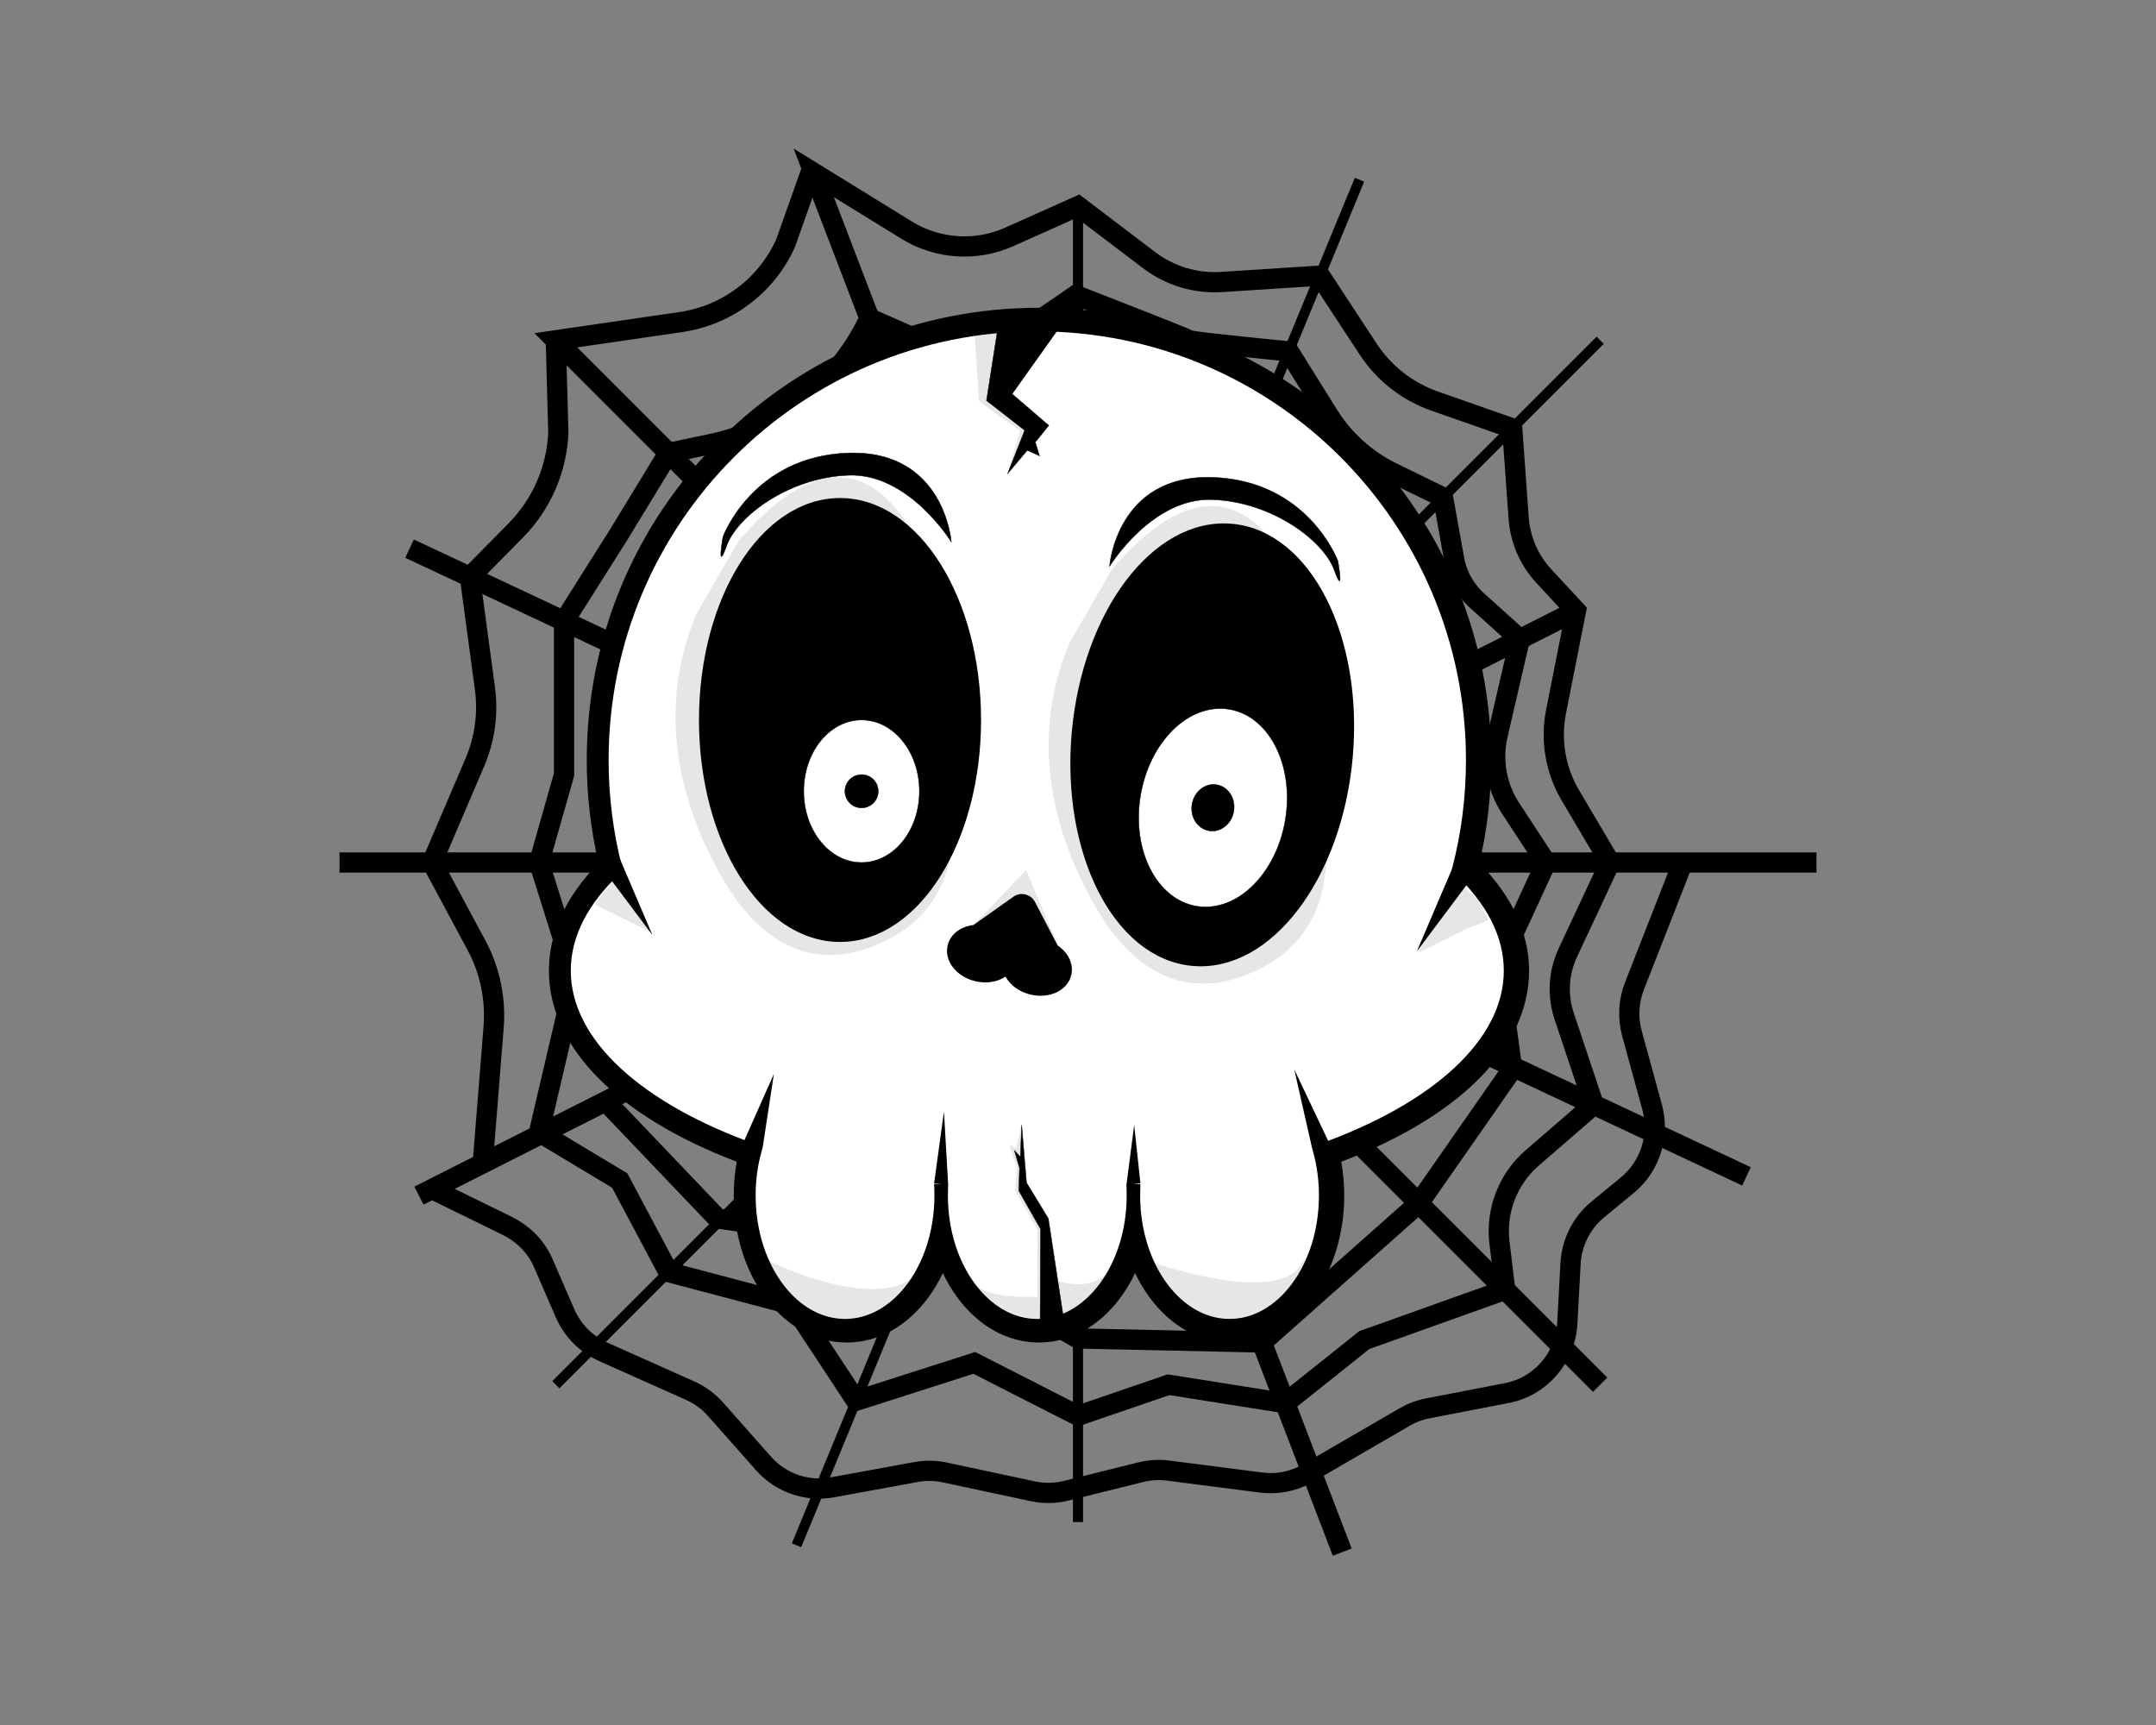 <?xml version="1.0" encoding="utf-8"?>
<!-- Generator: Adobe Illustrator 25.4.1, SVG Export Plug-In . SVG Version: 6.00 Build 0)  -->
<svg version="1.1" xmlns="http://www.w3.org/2000/svg" xmlns:xlink="http://www.w3.org/1999/xlink" x="0px" y="0px"
	 viewBox="0 0 1280 1024" style="enable-background:new 0 0 1280 1024;" xml:space="preserve">
<rect x="0" y="0" width="1280" height="1024" fill="#808080" stroke="none"/>
<style type="text/css">
	.st0{fill:none;stroke:#000000;stroke-width:6;stroke-miterlimit:10;}
	.st1{fill:none;stroke:#000000;stroke-width:12;stroke-miterlimit:10;}
	.st2{fill:#FFFFFF;}
	.st3{fill:#E6E6E6;}
	.st4{fill:none;stroke:#000000;stroke-width:8;stroke-miterlimit:10;}
	.st5{stroke:#000000;stroke-width:8;stroke-miterlimit:10;}
	.st6{stroke:#000000;stroke-width:0.25;stroke-miterlimit:10;}
	.st7{fill:#FFFFFF;stroke:#000000;stroke-width:0.25;stroke-miterlimit:10;}
</style>
<g id="Layer_7">
	<line class="st0" x1="640" y1="120.46" x2="640" y2="903.54"/>
	<polyline class="st1" points="619.93,512 1078.42,512 201.58,512 	"/>
	<polyline class="st0" points="625.81,526.19 950.01,201.99 329.99,822.01 	"/>
	<polyline class="st0" points="647.65,493.44 472.88,917.32 807.12,106.68 	"/>
	<polyline class="st1" points="607.14,528.61 248.72,709.76 934.18,363.31 	"/>
	<polyline class="st1" points="658.17,520.53 243.14,325.68 1036.86,698.32 	"/>
	<path class="st0" d="M714.6,547.02l-15.08,7.47l-11.38,5.64l-11,6.15l-13.45,7.52l-13.69,3.74l-9.99,2.73h-15.25h-15.52
		l-10.51-5.67l-13.86-7.47l-8.51-9.38l-8.45-9.32l-6.96-16.28L552.33,512v-17.56v-23.6l6.5-19.39L564,436l9.93-3.16
		c8.29-2.64,15.34-8.19,19.86-15.63l6.06-9.98l13.03,4.72c6.25,2.26,13.18,1.56,18.84-1.92l4.57-2.81l13.89,7.41
		c4.58,2.44,10.02,2.7,14.81,0.69l12.9-5.41l9.29,14.43c3.85,5.97,10.62,9.4,17.71,8.97l14.67-0.89l0.44,10.75
		c0.3,7.38,4.59,14.01,11.19,17.32l5.36,2.69l0.09,19.16c0.02,3.74,1.01,7.41,2.89,10.64l11.01,19l-5.12,7.34
		c-6.57,9.42-7.26,21.75-1.78,31.85l6.9,12.7l-11.44,15.65l-13.32,18.23l-20.32,19.63l-18.29,17.67l-24.64,6.9L640,648.28h-27.47
		h-28.72l-24.74-9.79l-32.64-12.92l-29.9-19.02l-19.3-12.28l-9.39-38.89L457.37,512v-42.76v-42.98l12.81-13.55
		c4.56-4.83,7.57-10.9,8.65-17.46l6.27-38.15l32.85-5.2c8.45-1.34,16.21-5.46,22.04-11.71l24.22-25.95l26.54,8.44
		c9.45,3,19.72,1.83,28.25-3.23l21-10.54l20.63,16.48c7.13,4.52,15.55,6.56,23.97,5.83l31.07-2.72l14.01,24.82
		c4.08,7.23,10.61,12.77,18.41,15.62l25.62,9.36l2.63,21.98c0.83,6.92,3.75,13.43,8.37,18.66l12.19,13.77l-3.72,26.53
		c-1.31,9.37,0.34,18.91,4.74,27.28L811.27,512l-13.29,16.74c-8.19,10.32-10.63,24.07-6.49,36.58l5.39,16.27l-14.87,28.14
		l-15.31,28.97l-31.83,21.25l-30.4,20.3l-33.76,7.11L640,693.84h-33.74h-41.24l-34.49-20.26l-32.83-19.29l-22.64-25.49l-20.5-23.08
		l-15.84-42.6l-19-51.12l3.97-50.93l3.8-48.83l21.08-30.05c2.74-3.91,4.57-8.38,5.34-13.1l6.09-37.08l44.01-12.31
		c7.48-2.09,14.21-6.28,19.39-12.06l26.81-29.93l40,4.58c4.92,0.56,9.9,0.09,14.63-1.38L640,269.95l30.88,17.57
		c8.09,4.61,17.68,5.83,26.67,3.41l37.79-10.17l18.56,32.66c5.45,9.6,14.44,16.69,25.03,19.77l32.33,9.39l2.65,28.04
		c0.86,9.06,4.35,17.66,10.05,24.75l13.52,16.81l-10.32,34.61c-4.61,15.46-1.73,32.19,7.79,45.22L849.57,512l-5.98,51.43
		l-4.87,41.87l-22.05,30.43l-22.24,30.7l-44.56,25.1l-32.36,18.23l-43.16,5.84L640,720.25l-36.39,1.29l-50.74,1.8l-51.92-21.07
		l-40.28-16.35l-20.47-33.67l-20.47-33.67l-15.7-47.81L384.74,512l2.18-56.18l2.38-61.52l20.3-29.97
		c6.01-8.88,9.87-19.03,11.25-29.66l4.82-36.99l54.18-17.14c7.32-2.31,13.97-6.36,19.4-11.78l34.36-34.34l44.8,7.37
		c9.43,1.55,19.1-0.36,27.23-5.39L640,215.14l32.53,25.67c10.91,8.61,25.14,11.8,38.68,8.68l40.91-9.42"/>
	<polyline class="st0" points="594.71,466.71 616.53,450.75 640,431.71 670.98,436.86 695.79,456.21 710.47,476.38 717.52,512 
		714.6,547.02 701.67,573.67 672.86,597.75 640,611.96 597.51,615.06 559.12,592.88 529.16,568.02 500.95,512 503.47,447.9 
		524.72,396.72 582.16,361.06 	"/>
	<path class="st0" d="M583.48,364.52H640h56.39l11.93,18.18c5.97,9.1,14.74,16,24.98,19.68l12.02,4.31l20.75,41.59L779.58,512"/>
	<path class="st0" d="M553.26,636.19"/>
	<path class="st1" d="M359.57,653.74l33.1,34.67l33.34,34.93l66.22,9.41l53.61,7.61l47.68,27.43L640,794.53l53.73,1.18l55.46,1.22
		l52.39-46.49l40.73-36.14l27.6-39.58l27.88-39.98l-5.77-42.63c-1.63-12.05,0.2-24.31,5.29-35.36L917.91,512l-20.99-32.02
		c-8.44-12.88-11.25-28.66-7.78-43.66l13.18-56.9l-24.53-22.09c-7.58-6.55-12.69-15.51-14.47-25.37l-6.6-36.69L826.7,280.6
		c-15.69-7.66-28.9-19.58-38.14-34.4l-23.45-37.63c0,0-57.5-5.58-58.82-6.57c-1.32-0.99-67.55-26.79-67.55-26.79l-32.65,22.42
		c-17.06,11.72-38.98,13.77-57.92,5.43l-31.95-14.07l-1.48,2.97c-18.3,36.75-52.4,63.12-92.58,71.59l-25.29,5.33l-29.63,48.62
		l-32.38,51.26v91.06L320.04,512l21.46,68.27l-21.46,91.78l47.87,28.72l28.95,54.37l73.98,19.55l37.42,56.83l70.18-22.47L640,840.42
		l53.75-18.41L763,832.98l46.95-37.46l83.67-29.89l-3.39-27.87c-2.31-18.99,4.98-37.89,19.45-50.41l36.5-31.59l-17.54-52.51
		c-4.14-12.4-3.36-25.91,2.18-37.74L955.87,512l-23.54-39.83c-8.87-15-11.9-32.74-8.51-49.83l11.83-59.77l-19.12-20.62
		c-8.73-9.42-13.99-21.53-14.91-34.34l-3.84-53.38l-46.02-16.12c-16.2-5.67-30.08-16.52-39.49-30.87l-28.62-43.61l-58.35,3.77
		c-15.45,1-30.74-3.6-43.07-12.96L640,122.38l-40.8,18.24c-19.75,8.83-42.58,7.32-61-4.04l-55.09-33.97l313.76,818.77L632.82,493.26
		"/>
	<path class="st1" d="M481.8,100.92l-15.42,43.5c-11.37,25.14-34.77,42.76-62.08,46.74l-74.31,10.83l3.74,3.74l616.27,616.27
		l-324.2-324.2"/>
	<path class="st1" d="M256.49,705.84l44.49,21.77c9,4.41,16.48,11.56,20.82,20.59c0.24,0.51,0.48,1.02,0.7,1.53l12.95,29.81
		c4.44,10.22,12.51,18.39,22.62,22.91l51.67,23.07c5.75,2.57,10.89,6.34,15.08,11.07l28.48,32.16
		c10.25,11.58,25.73,16.94,40.86,14.17l49.69-9.09c5.65-1.03,11.44-0.95,17.05,0.25l52.32,11.18c6.52,1.39,13.26,1.28,19.73-0.32
		l44.4-11.03c5.28-1.31,10.76-1.63,16.15-0.93l55.34,7.11c9.56,1.23,19.26-0.73,27.62-5.58l57.51-33.35
		c4.25-2.46,8.87-4.2,13.69-5.13l47-9.09c19.95-3.86,34.73-20.94,35.84-41.42l1.91-35.4c0.68-12.56,6.57-24.25,16.23-32.19
		l17.47-14.36c13.61-11.19,19.38-29.44,14.7-46.52l-11.92-43.5c-2.56-9.36-2.04-19.3,1.51-28.33l28.7-73.23"/>
	<path class="st1" d="M329.99,201.99l1.49,54.95c-0.96,21.76-9.95,42.39-25.24,57.9l-27.27,27.66l8.93,66.13
		c2.01,14.89-0.05,30.04-5.96,43.85L256.49,512l26.38,49.12c7.99,14.89,11.53,31.76,10.19,48.61l-6.46,80.9"/>
</g>
<g id="Layer_1">
	<g id="Layer_4">
	</g>
	<path d="M730.97,796.94c-18.5,0-35.69-9.48-48.4-26.68c-3.31-4.48-6.21-9.35-8.67-14.53c-2.47,5.18-5.37,10.05-8.67,14.53
		c-12.71,17.21-29.9,26.68-48.4,26.68c-18.5,0-35.69-9.48-48.4-26.68c-3.31-4.48-6.21-9.35-8.67-14.53
		c-2.47,5.18-5.37,10.05-8.67,14.53c-12.71,17.21-29.9,26.68-48.4,26.68c-18.5,0-35.69-9.48-48.4-26.68
		c-12.04-16.3-18.67-37.81-18.67-60.57c0-6.8,0.59-13.51,1.77-20.05c-71.01-27.08-111.51-68.14-111.51-113.46
		c0-22.3,10.17-44.25,29.48-63.79c-4.65-19.97-7.01-40.53-7.01-61.2c0-71.72,27.93-139.14,78.64-189.85s118.14-78.64,189.85-78.64
		c71.72,0,139.14,27.93,189.85,78.64c50.71,50.71,78.64,118.14,78.64,189.85c0,20.67-2.36,41.23-7.01,61.2
		c19.31,19.54,29.48,41.49,29.48,63.79c0,45.32-40.5,86.38-111.51,113.46c1.17,6.54,1.77,13.25,1.77,20.05
		c0,22.76-6.63,44.27-18.67,60.57C766.66,787.46,749.47,796.94,730.97,796.94z"/>
	<path class="st2" d="M897.79,576.18c0-21.82-11.02-42.41-30.55-60.6c5.28-20.58,8.09-42.16,8.09-64.39
		c0-142.76-115.73-258.49-258.49-258.49S358.33,308.43,358.33,451.19c0,22.23,2.81,43.8,8.09,64.39
		c-19.53,18.19-30.55,38.78-30.55,60.6c0,43.84,44.48,82.75,113.17,107.09c-2.22,8.24-3.43,17.14-3.43,26.42
		c0,42.66,25.55,77.25,57.07,77.25c31.52,0,57.07-34.59,57.07-77.25c0-0.93-0.03-1.85-0.05-2.76c0.03,0,0.07,0.01,0.1,0.01
		c-0.02,0.92-0.05,1.83-0.05,2.75c0,42.66,25.55,77.25,57.07,77.25s57.07-34.59,57.07-77.25c0-0.92-0.03-1.84-0.05-2.75
		c0.03,0,0.07-0.01,0.1-0.01c-0.02,0.92-0.05,1.84-0.05,2.76c0,42.66,25.55,77.25,57.07,77.25s57.07-34.59,57.07-77.25
		c0-9.28-1.21-18.17-3.43-26.42C853.3,658.93,897.79,620.02,897.79,576.18z"/>
	<g id="Layer_3">
		<polyline class="st3" points="426.09,312.28 426.09,312.28 426.09,312.28 426.09,312.28 		"/>
		<path class="st3" d="M413.57,364.29c-14.82,34.73-22.7,87.1,12.51,152.11c34.52,63.73,77.59,54.98,105.67,38.77
			c17.97-10.37,30.03-28.58,32.83-49.14l10.31-75.69c1.18-8.67,0.66-17.48-1.52-25.96c-11.87-46.15-44.88-188.1-134.8-83.38"/>
		<path class="st3" d="M635.1,381.34c-14.82,34.73-22.7,87.1,12.51,152.11c34.52,63.73,77.59,54.98,105.67,38.77
			c17.97-10.37,30.03-28.58,32.83-49.14l10.31-75.69c1.18-8.67,0.66-17.48-1.52-25.96c-11.87-46.15-44.88-188.1-134.8-83.38"/>
		<polygon class="st3" points="363.51,523.29 352.9,536.77 385.89,553.17 		"/>
		<path class="st3" d="M878.4,535.45l5.28,10.46c0.45,0.57-11.65,4.84-12.3,5.17l-27.41,13.62c-1.08,0.54-2.15-0.75-1.43-1.71
			l26.92-35.96C869.91,526.41,877.93,534.86,878.4,535.45z"/>
		<polygon class="st3" points="578.44,548.62 609.23,516.56 628.05,560.9 		"/>
		<polyline class="st3" points="591.95,197.68 578.64,199.41 581.28,238.25 605.6,255.75 598.23,281.17 608.35,255.42 
			585.68,237.81 591.95,197.68 		"/>
		<path class="st3" d="M606.55,667.84l-3.26,13.74l-4.18-2.26l4.62,14.09l-0.9,13.21l13,23.33v38.74v1.1c0,0-29.48,1.76-36.75-7.7
			s3.74,5.06,3.74,5.06s14.39,16.5,34.71,15.63c20.31-0.88,0-59.86,0-59.86l-9.62-19.6L606.55,667.84L606.55,667.84"/>
		<path class="st3" d="M628.27,760.37c0,0,23.64,8.78,32.78-10.56s-5.66,18.62-5.66,18.62l-28.84,14.36L628.27,760.37z"/>
		<path class="st3" d="M681.66,748.47c0,0,73.25,26.51,90.02,3.24c16.78-23.27,0,15.8,0,15.8l-33.98,19.43l-32.28-3.63
			L681.66,748.47z"/>
		<path class="st3" d="M452.15,746.56c0,0,60.54,30.94,88.02,13.19c27.49-17.75-6.88,11.45-6.88,11.45L506,786.94l-27.2-3.83
			l-21.73-24.92L452.15,746.56z"/>
	</g>
	<path class="st4" d="M896.79,576.18c0-21.82-11.02-42.41-30.55-60.6c5.28-20.58,8.09-42.16,8.09-64.39
		c0-142.76-115.73-258.49-258.49-258.49S357.33,308.43,357.33,451.19c0,22.23,2.81,43.8,8.09,64.39
		c-19.53,18.19-30.55,38.78-30.55,60.6c0,43.84,44.48,82.75,113.17,107.09c-2.22,8.24-3.43,17.14-3.43,26.42
		c0,7.05,0.7,13.88,2.01,20.38c6.6,32.78,28.76,56.88,55.07,56.88c15.21,0,29.02-8.05,39.25-21.17c10.98-14.08,17.82-34,17.82-56.08
		c0-0.93-0.03-1.85-0.05-2.76c0.03,0,0.07,0.01,0.1,0.01c-0.02,0.92-0.05,1.83-0.05,2.75c0,42.66,25.55,77.25,57.07,77.25
		s57.07-34.59,57.07-77.25c0-0.92-0.03-1.84-0.05-2.75c0.03,0,0.07-0.01,0.1-0.01c-0.02,0.92-0.05,1.84-0.05,2.76
		c0,42.66,25.55,77.25,57.07,77.25s57.07-34.59,57.07-77.25c0-9.28-1.21-18.17-3.43-26.42C852.3,658.93,896.79,620.02,896.79,576.18
		z"/>
	<ellipse class="st5" cx="498.71" cy="427.4" rx="79.73" ry="127.76"/>
	
		<ellipse transform="matrix(0.089 -0.996 0.996 0.089 215.256 1119.66)" class="st5" cx="719.73" cy="442.15" rx="127.76" ry="79.73"/>
	<path class="st5" d="M566.5,562.07c-1.67,6.92,4.31,14.3,13.37,16.49c9.06,2.19,17.75-1.64,19.43-8.55
		c-1.67,6.92,4.31,14.3,13.37,16.49c9.06,2.19,17.75-1.64,19.43-8.55c1.26-5.21-1.83-10.68-7.3-14l-14.06-26.99
		c-1.12-2.15-4.53-2.97-6.51-1.57l-24.84,17.57C573.01,553.4,567.76,556.86,566.5,562.07z"/>
	<polygon class="st6" points="592.73,192.7 630.14,192.7 600.87,233.85 622.66,252.56 614.63,262.47 617.16,270.61 609.89,267.31 
		598.23,281.17 608.35,255.42 585.68,237.81 	"/>
	<polygon class="st6" points="631.4,782.52 617.52,785.27 617.77,729.58 604.86,706.85 605.29,693.37 602.25,682.97 605.8,686.73 
		606.55,667.84 609.43,702.08 622.38,723.32 	"/>
	<path class="st6" d="M658.75,336.19c0,0,25.11-40.94,60.98-39.62c35.86,1.32,66.24,24.65,72.4,41.82s2.2-5.28,2.2-5.28
		s-17.59-47.98-74.6-49.74S658.75,336.19,658.75,336.19z"/>
	<path class="st6" d="M564.79,321.73c0,0-25.11-40.94-60.98-39.62s-66.24,24.65-72.4,41.82c-6.16,17.17-2.2-5.28-2.2-5.28
		s17.59-47.98,74.6-49.74S564.79,321.73,564.79,321.73z"/>
	<ellipse class="st7" cx="511.51" cy="469.7" rx="34.33" ry="42.3"/>
	<circle class="st6" cx="511.51" cy="469.7" r="9.89"/>
	
		<ellipse transform="matrix(0.163 -0.987 0.987 0.163 129.423 1111.695)" class="st7" cx="719.73" cy="479.59" rx="59.22" ry="43.57"/>
	
		<ellipse transform="matrix(0.163 -0.987 0.987 0.163 129.423 1111.695)" class="st6" cx="719.73" cy="479.59" rx="13.85" ry="12.56"/>
	<g id="Layer_2">
		<polygon points="355.34,512.39 387.38,555.16 362.29,496.42 		"/>
		<polygon points="873.18,522.05 841.14,564.82 866.23,506.08 		"/>
		<polygon points="554.56,702.58 560.42,659.86 562.92,703.29 		"/>
		<polygon points="668.74,703.49 673.36,667.84 677.05,702.42 		"/>
		<polygon points="794.88,690.63 768.36,634.74 778.84,680.96 		"/>
		<polygon points="436.82,688.41 459.46,637.48 452.86,680.72 		"/>
	</g>
</g>
</svg>
